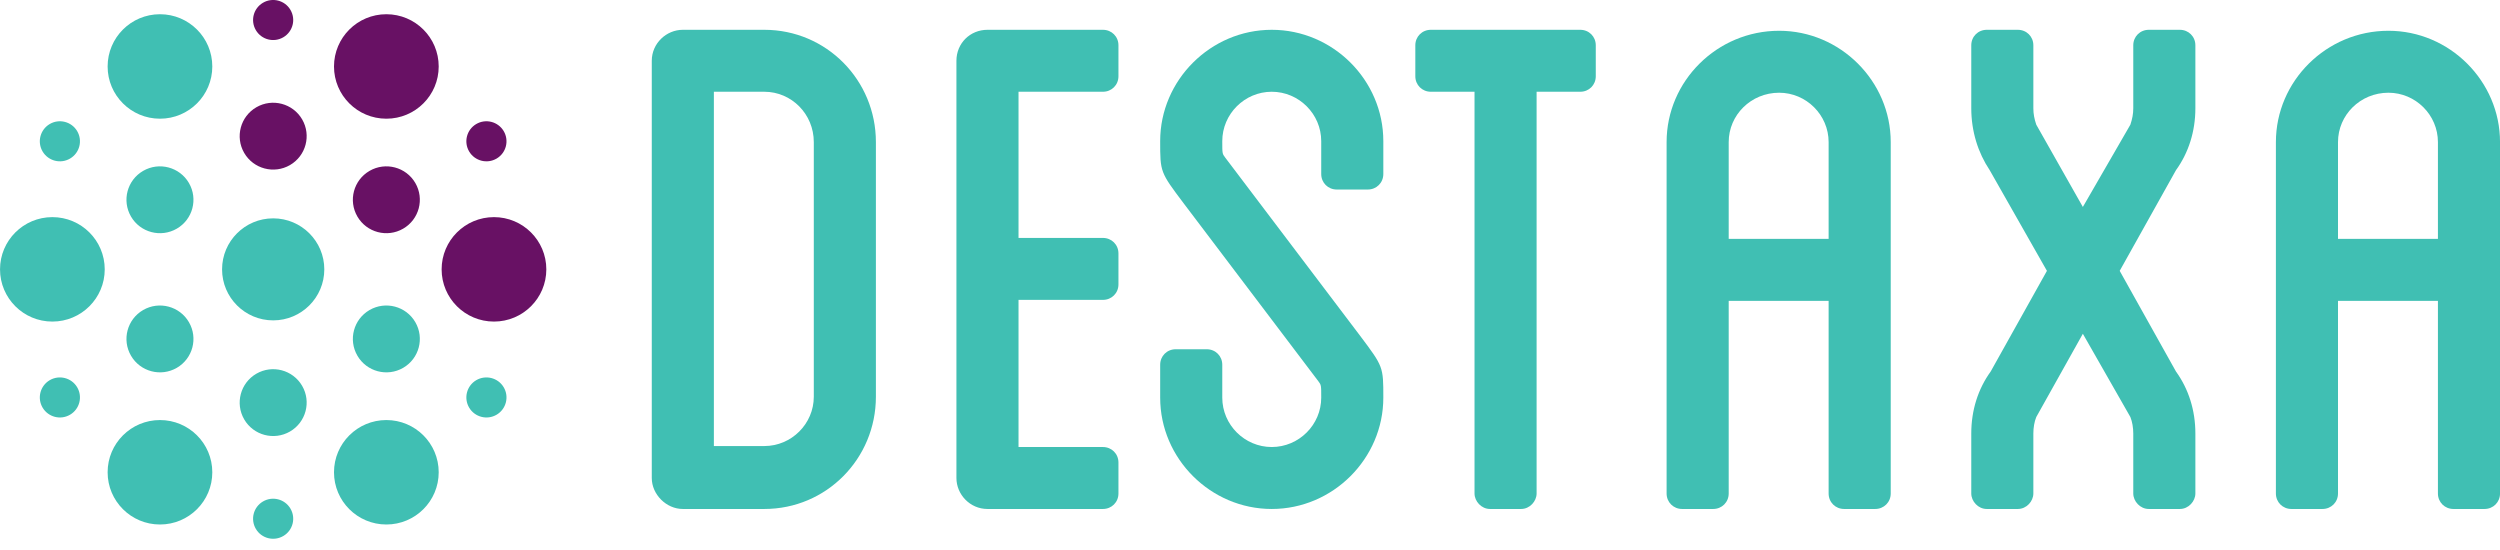 <svg width="100" height="22" viewBox="0 0 100 22" fill="none" xmlns="http://www.w3.org/2000/svg">
<g clip-path="url(#clip0_15687_7926)">
<path d="M32.552 5.684C32.552 4.561 31.66 3.67 30.573 3.67H28.555V17.842H30.573C31.66 17.842 32.552 16.952 32.552 15.868V5.684ZM35.036 5.684V15.868C35.036 18.346 33.057 20.359 30.573 20.359H27.313C26.653 20.359 26.071 19.779 26.071 19.12V2.431C26.071 1.734 26.653 1.192 27.313 1.192H30.573C33.057 1.192 35.036 3.205 35.036 5.684Z" fill="#40BFB3"/>
<path d="M40.741 3.67V9.517H44.117C44.466 9.517 44.738 9.788 44.738 10.137V11.376C44.738 11.724 44.466 11.995 44.117 11.995H40.741V17.881H44.117C44.466 17.881 44.738 18.152 44.738 18.501V19.74C44.738 20.088 44.466 20.359 44.117 20.359H39.499C38.8 20.359 38.257 19.779 38.257 19.12V2.431C38.257 1.734 38.8 1.192 39.499 1.192H44.117C44.466 1.192 44.738 1.463 44.738 1.811V3.051C44.738 3.399 44.466 3.67 44.117 3.67H40.741Z" fill="#40BFB3"/>
<path d="M52.849 6.961V5.645C52.849 4.561 51.957 3.67 50.87 3.67C49.783 3.67 48.891 4.561 48.891 5.645C48.891 6.148 48.891 6.148 49.008 6.303L54.402 13.428C55.333 14.667 55.333 14.667 55.333 15.906C55.333 18.346 53.315 20.359 50.87 20.359C48.425 20.359 46.407 18.346 46.407 15.906V14.59C46.407 14.241 46.679 13.97 47.028 13.97H48.27C48.619 13.97 48.891 14.241 48.891 14.59V15.906C48.891 16.991 49.783 17.881 50.87 17.881C51.957 17.881 52.849 16.991 52.849 15.906C52.849 15.403 52.849 15.403 52.733 15.248L47.339 8.123C46.407 6.884 46.407 6.884 46.407 5.645C46.407 3.205 48.425 1.192 50.87 1.192C53.315 1.192 55.333 3.205 55.333 5.645V6.961C55.333 7.31 55.061 7.581 54.712 7.581H53.47C53.121 7.581 52.849 7.31 52.849 6.961Z" fill="#40BFB3"/>
<path d="M63.831 1.811V3.051C63.831 3.399 63.56 3.67 63.211 3.67H61.464V19.74C61.464 20.049 61.193 20.359 60.843 20.359H59.602C59.252 20.359 58.981 20.049 58.981 19.74V3.67H57.234C56.885 3.67 56.613 3.399 56.613 3.051V1.811C56.613 1.463 56.885 1.192 57.234 1.192H63.211C63.56 1.192 63.831 1.463 63.831 1.811Z" fill="#40BFB3"/>
<path d="M73.145 5.684C73.145 4.599 72.252 3.709 71.166 3.709C70.04 3.709 69.148 4.599 69.148 5.684V9.556H73.145V5.684ZM75.629 5.684V19.74C75.629 20.088 75.357 20.359 75.007 20.359H73.766C73.416 20.359 73.145 20.088 73.145 19.74V12.034H69.148V19.74C69.148 20.088 68.876 20.359 68.527 20.359H67.285C66.936 20.359 66.664 20.088 66.664 19.74V5.684C66.664 3.244 68.682 1.231 71.166 1.231C73.611 1.231 75.629 3.244 75.629 5.684Z" fill="#40BFB3"/>
<path d="M87.039 6.807L84.788 10.834L87.039 14.861C87.543 15.558 87.815 16.41 87.815 17.339V19.74C87.815 20.049 87.543 20.359 87.194 20.359H85.952C85.603 20.359 85.331 20.049 85.331 19.74V17.339C85.331 17.107 85.292 16.874 85.215 16.681L83.314 13.351L81.451 16.681C81.373 16.874 81.334 17.107 81.334 17.339V19.74C81.334 20.049 81.063 20.359 80.713 20.359H79.471C79.122 20.359 78.851 20.049 78.851 19.74V17.339C78.851 16.41 79.122 15.558 79.627 14.861L81.877 10.834L79.588 6.807C79.122 6.11 78.851 5.258 78.851 4.328V1.811C78.851 1.463 79.122 1.192 79.471 1.192H80.713C81.063 1.192 81.334 1.463 81.334 1.811V4.328C81.334 4.561 81.373 4.754 81.451 4.987L83.314 8.278L85.215 4.987C85.292 4.754 85.331 4.561 85.331 4.328V1.811C85.331 1.463 85.603 1.192 85.952 1.192H87.194C87.543 1.192 87.815 1.463 87.815 1.811V4.328C87.815 5.258 87.543 6.11 87.039 6.807Z" fill="#40BFB3"/>
<path d="M97.517 5.684C97.517 4.599 96.625 3.709 95.538 3.709C94.412 3.709 93.52 4.599 93.52 5.684V9.556H97.517V5.684ZM100.001 5.684V19.74C100.001 20.088 99.729 20.359 99.38 20.359H98.138C97.789 20.359 97.517 20.088 97.517 19.74V12.034H93.52V19.74C93.52 20.088 93.248 20.359 92.899 20.359H91.657C91.308 20.359 91.036 20.088 91.036 19.74V5.684C91.036 3.244 93.054 1.231 95.538 1.231C97.983 1.231 100.001 3.244 100.001 5.684Z" fill="#40BFB3"/>
<path d="M19.759 8.685C18.602 8.685 17.665 9.62 17.665 10.774C17.665 11.928 18.602 12.863 19.759 12.863C20.915 12.863 21.853 11.928 21.853 10.774C21.853 9.62 20.915 8.685 19.759 8.685Z" fill="#681164"/>
<path d="M15.454 0.569C14.298 0.569 13.36 1.505 13.36 2.659C13.36 3.813 14.298 4.748 15.454 4.748C16.611 4.748 17.548 3.813 17.548 2.659C17.548 1.505 16.611 0.569 15.454 0.569Z" fill="#681164"/>
<path d="M14.782 6.835C14.142 7.205 13.924 8.023 14.296 8.662C14.667 9.3 15.486 9.518 16.126 9.147C16.766 8.777 16.984 7.959 16.613 7.32C16.242 6.682 15.422 6.464 14.782 6.835Z" fill="#681164"/>
<path d="M19.867 6.341C20.248 6.115 20.374 5.624 20.147 5.243C19.921 4.863 19.428 4.737 19.047 4.963C18.666 5.189 18.541 5.681 18.767 6.061C18.993 6.441 19.486 6.567 19.867 6.341Z" fill="#681164"/>
<path d="M10.255 4.29C9.615 4.661 9.397 5.478 9.768 6.117C10.139 6.756 10.959 6.973 11.599 6.603C12.239 6.232 12.457 5.414 12.086 4.775C11.714 4.137 10.895 3.92 10.255 4.29Z" fill="#681164"/>
<path d="M11.336 1.489C11.717 1.263 11.842 0.772 11.616 0.392C11.39 0.011 10.897 -0.114 10.516 0.112C10.135 0.338 10.009 0.829 10.236 1.209C10.462 1.59 10.955 1.715 11.336 1.489Z" fill="#681164"/>
<path d="M6.399 0.569C5.242 0.569 4.305 1.505 4.305 2.659C4.305 3.813 5.242 4.748 6.399 4.748C7.555 4.748 8.492 3.813 8.492 2.659C8.492 1.505 7.555 0.569 6.399 0.569Z" fill="#40BFB3"/>
<path d="M5.726 6.835C5.086 7.205 4.868 8.023 5.24 8.662C5.611 9.3 6.431 9.518 7.071 9.147C7.711 8.777 7.929 7.959 7.557 7.32C7.186 6.682 6.366 6.464 5.726 6.835Z" fill="#40BFB3"/>
<path d="M15.454 16.802C14.298 16.802 13.36 17.737 13.36 18.891C13.36 20.045 14.298 20.98 15.454 20.98C16.611 20.98 17.548 20.045 17.548 18.891C17.548 17.737 16.611 16.802 15.454 16.802Z" fill="#40BFB3"/>
<path d="M16.126 14.714C16.766 14.344 16.984 13.526 16.613 12.887C16.242 12.248 15.422 12.031 14.782 12.401C14.142 12.772 13.924 13.59 14.296 14.228C14.667 14.867 15.486 15.084 16.126 14.714Z" fill="#40BFB3"/>
<path d="M1.986 4.963C1.605 5.189 1.479 5.681 1.705 6.061C1.932 6.441 2.424 6.567 2.805 6.341C3.187 6.115 3.312 5.624 3.086 5.243C2.86 4.863 2.367 4.737 1.986 4.963Z" fill="#40BFB3"/>
<path d="M20.147 15.489C19.921 15.109 19.428 14.984 19.047 15.209C18.666 15.435 18.541 15.927 18.767 16.307C18.993 16.687 19.486 16.813 19.867 16.587C20.248 16.361 20.374 15.869 20.147 15.489Z" fill="#40BFB3"/>
<path d="M10.927 8.734C9.798 8.734 8.883 9.648 8.883 10.774C8.883 11.901 9.798 12.815 10.927 12.815C12.056 12.815 12.972 11.901 12.972 10.774C12.972 9.648 12.056 8.734 10.927 8.734Z" fill="#40BFB3"/>
<path d="M2.095 8.685C0.938 8.685 0.001 9.62 0.001 10.774C0.001 11.928 0.938 12.863 2.095 12.863C3.251 12.863 4.189 11.928 4.189 10.774C4.189 9.62 3.251 8.685 2.095 8.685Z" fill="#40BFB3"/>
<path d="M6.399 16.802C5.242 16.802 4.305 17.737 4.305 18.891C4.305 20.045 5.242 20.98 6.399 20.98C7.555 20.98 8.492 20.045 8.492 18.891C8.492 17.737 7.555 16.802 6.399 16.802Z" fill="#40BFB3"/>
<path d="M7.071 14.714C7.711 14.344 7.929 13.526 7.557 12.887C7.186 12.248 6.366 12.031 5.726 12.401C5.086 12.772 4.868 13.59 5.24 14.228C5.611 14.867 6.431 15.084 7.071 14.714Z" fill="#40BFB3"/>
<path d="M1.986 15.209C1.605 15.435 1.479 15.927 1.705 16.307C1.932 16.687 2.424 16.813 2.805 16.587C3.187 16.361 3.312 15.869 3.086 15.489C2.86 15.109 2.367 14.984 1.986 15.209Z" fill="#40BFB3"/>
<path d="M12.086 15.434C11.714 14.795 10.895 14.578 10.255 14.948C9.615 15.319 9.397 16.137 9.768 16.775C10.139 17.414 10.959 17.631 11.599 17.261C12.239 16.89 12.457 16.072 12.086 15.434Z" fill="#40BFB3"/>
<path d="M10.516 20.061C10.135 20.287 10.009 20.778 10.236 21.159C10.462 21.539 10.955 21.664 11.336 21.438C11.717 21.213 11.842 20.721 11.616 20.341C11.39 19.961 10.897 19.835 10.516 20.061Z" fill="#40BFB3"/>
</g>
<defs>
<clipPath id="clip0_15687_7926">
<rect width="100" height="21.552" fill="white"/>
</clipPath>
</defs>
</svg>
